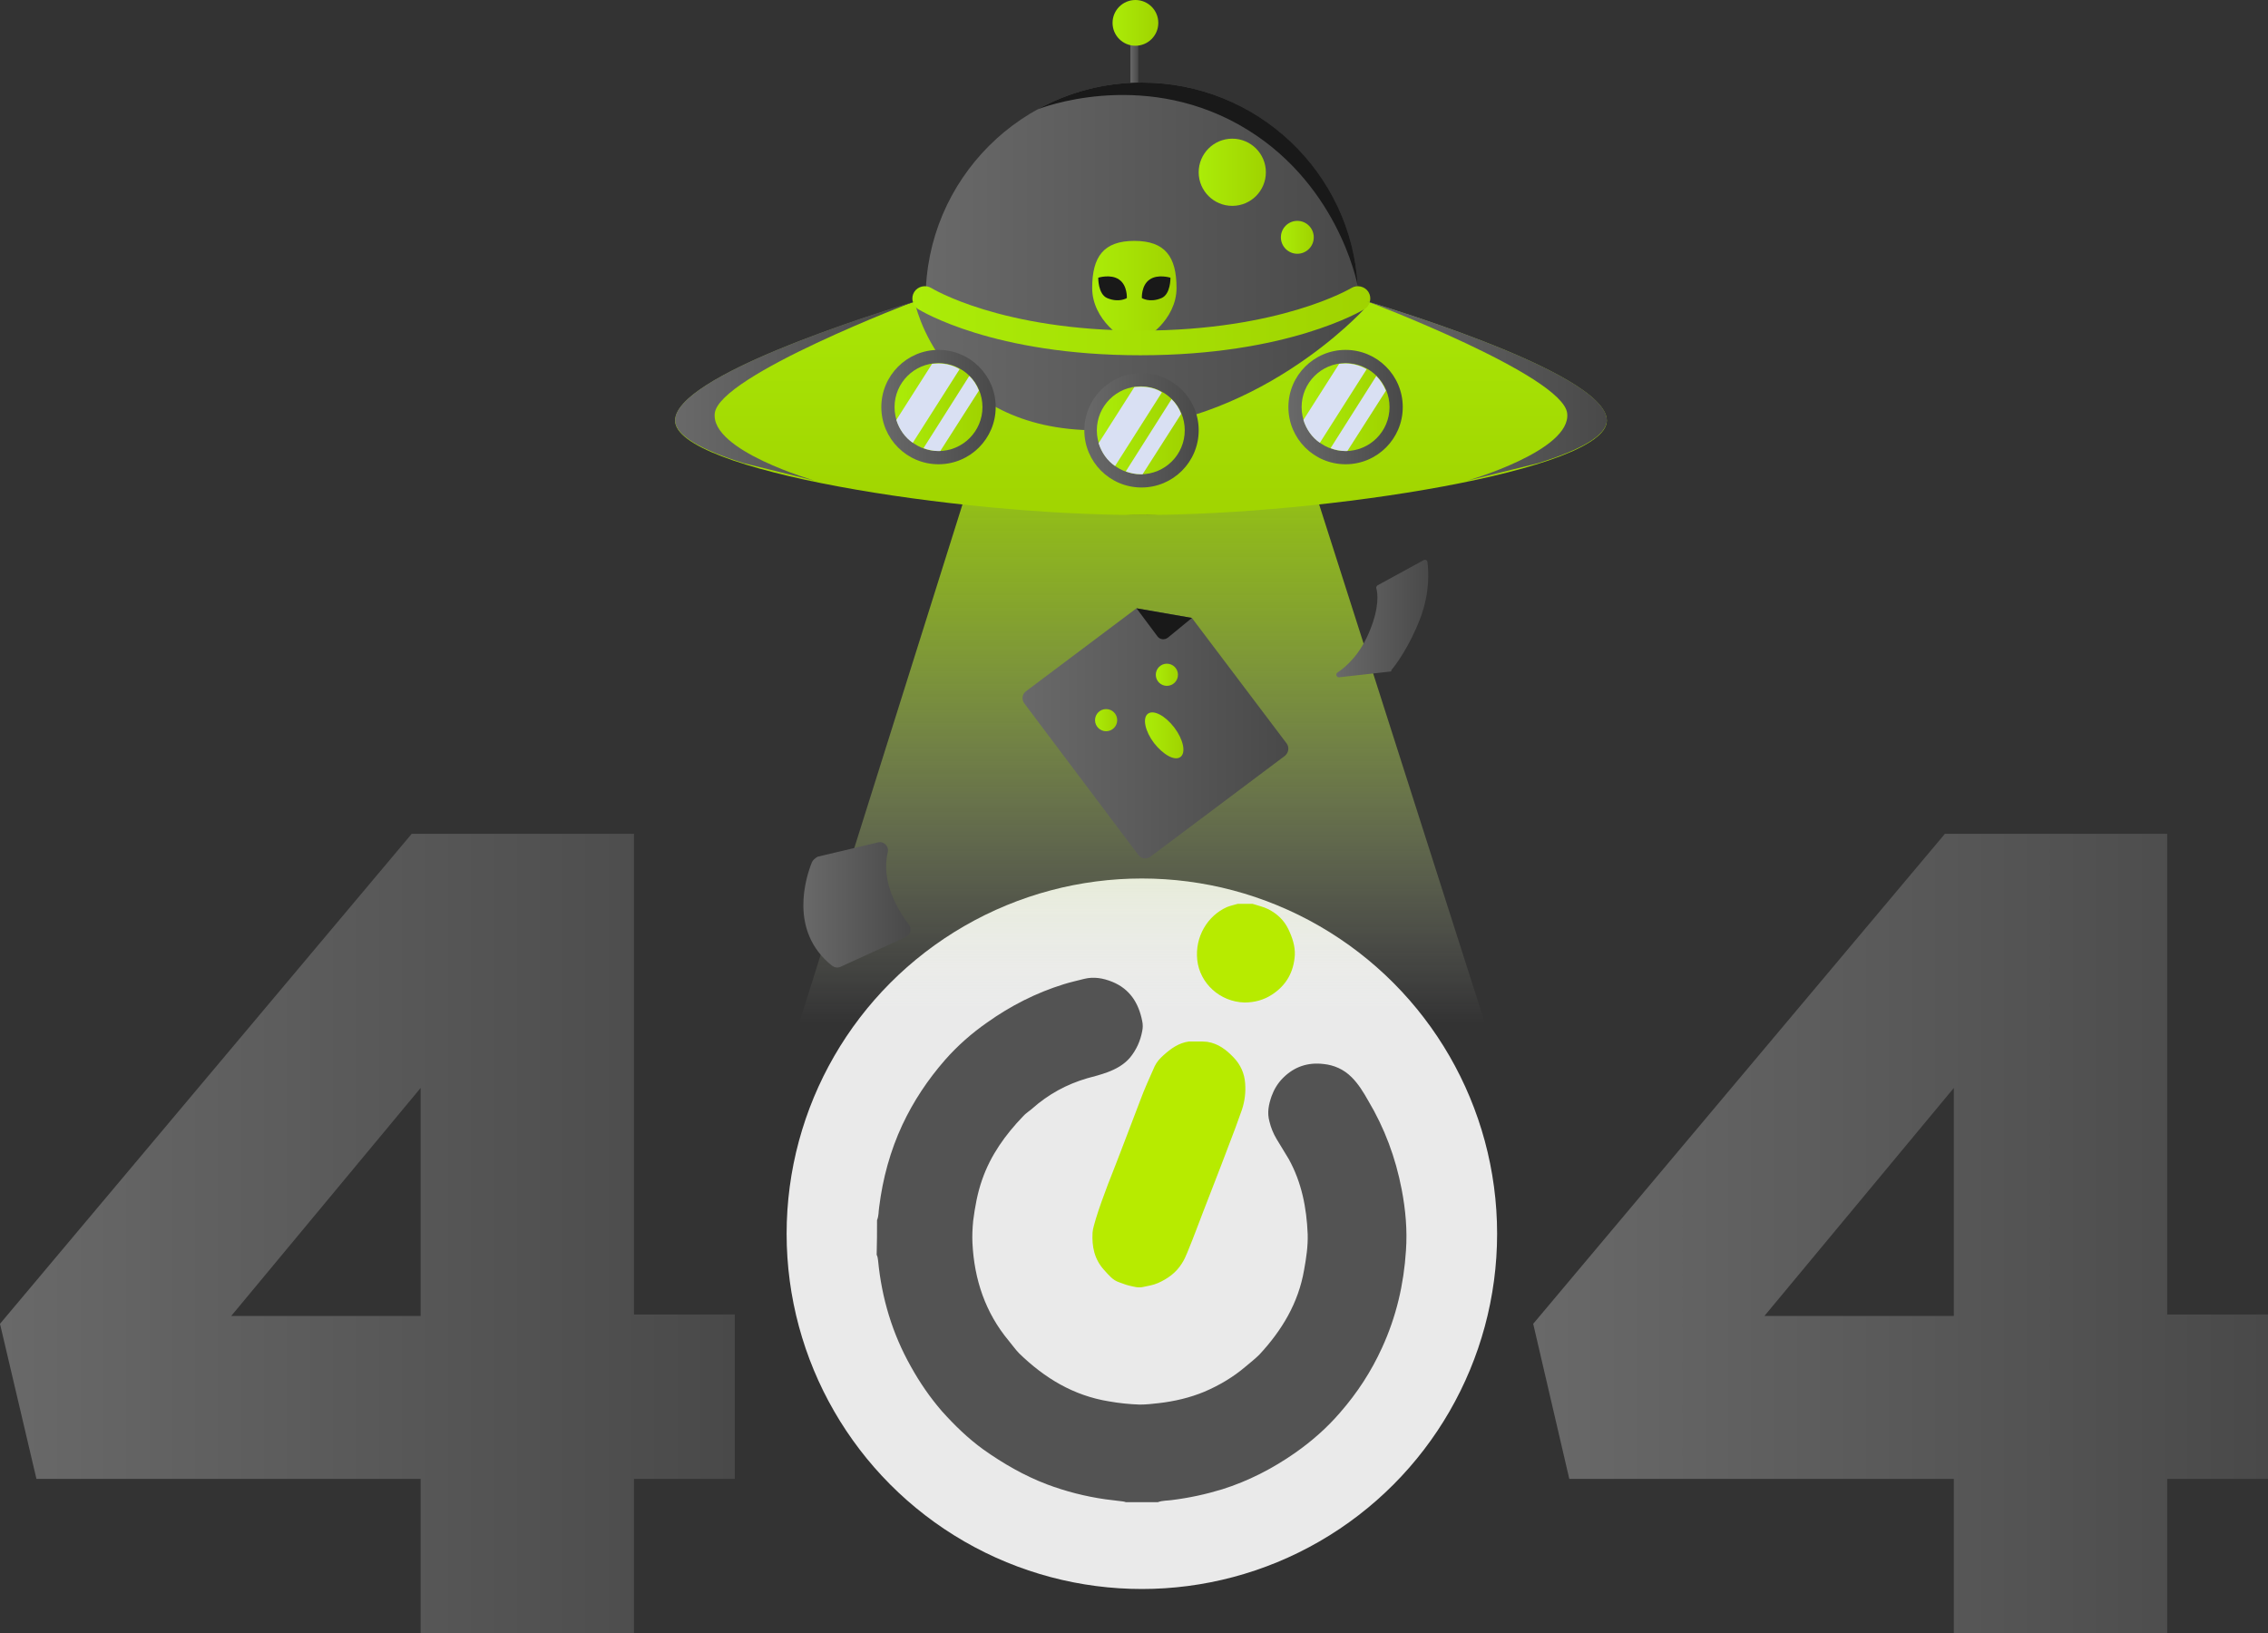 <?xml version="1.0" encoding="utf-8"?>
<!-- Generator: Adobe Illustrator 23.0.2, SVG Export Plug-In . SVG Version: 6.00 Build 0)  -->
<svg version="1.1" id="Layer_1" xmlns="http://www.w3.org/2000/svg" xmlns:xlink="http://www.w3.org/1999/xlink" x="0px" y="0px"
	 viewBox="0 0 634.6 457" style="enable-background:new 0 0 634.6 457;" xml:space="preserve">
<rect x="0" y="0" width="634.6" height="457" fill="#333333" stroke="none"/>
<style type="text/css">
	.st0{fill:#EAEAEA;}
	.st1{fill:url(#XMLID_25_);}
	.st2{fill:url(#XMLID_26_);}
	.st3{fill:url(#XMLID_27_);}
	.st4{fill:url(#XMLID_28_);}
	.st5{fill:url(#XMLID_29_);}
	.st6{fill:url(#XMLID_30_);}
	.st7{fill:url(#SVGID_1_);}
	.st8{fill:url(#XMLID_31_);}
	.st9{fill:url(#XMLID_32_);}
	.st10{fill:#191919;}
	.st11{fill:url(#XMLID_33_);}
	.st12{fill:url(#XMLID_34_);}
	.st13{fill:url(#XMLID_35_);}
	.st14{fill:url(#XMLID_36_);}
	.st15{fill:url(#XMLID_37_);}
	.st16{fill:url(#XMLID_38_);}
	.st17{fill:url(#XMLID_39_);}
	.st18{fill:url(#XMLID_40_);}
	.st19{fill:url(#XMLID_41_);}
	.st20{fill:url(#XMLID_42_);}
	.st21{fill:url(#XMLID_43_);}
	.st22{fill:url(#XMLID_44_);}
	.st23{fill:url(#XMLID_45_);}
	.st24{fill:#D9E0F3;}
	.st25{fill:url(#XMLID_46_);}
	.st26{fill:url(#XMLID_47_);}
	.st27{fill:url(#XMLID_48_);}
	.st28{fill:url(#XMLID_49_);}
	.st29{fill:#535353;}
	.st30{fill:#B7EB00;}
</style>
<g>
	<circle id="XMLID_24_" class="st0" cx="319.5" cy="345.2" r="99.4"/>
	<g id="XMLID_233_">
		<linearGradient id="XMLID_25_" gradientUnits="userSpaceOnUse" x1="0" y1="345.15" x2="205.613" y2="345.15">
			<stop  offset="0" style="stop-color:#696969"/>
			<stop  offset="1" style="stop-color:#494949"/>
		</linearGradient>
		<path id="XMLID_237_" class="st1" d="M117.7,413.8H10.2L0,370.4l115.2-137.1h62.2v134.5h28.2v46h-28.2V457h-59.7V413.8z
			 M117.7,368.2v-63.8l-53,63.8H117.7z"/>
		<linearGradient id="XMLID_26_" gradientUnits="userSpaceOnUse" x1="428.976" y1="345.15" x2="634.59" y2="345.15">
			<stop  offset="0" style="stop-color:#696969"/>
			<stop  offset="1" style="stop-color:#494949"/>
		</linearGradient>
		<path id="XMLID_234_" class="st2" d="M546.7,413.8H439.1L429,370.4l115.2-137.1h62.2v134.5h28.2v46h-28.2V457h-59.7V413.8z
			 M546.7,368.2v-63.8l-53,63.8H546.7z"/>
	</g>
	<g id="XMLID_23_">
		<linearGradient id="XMLID_27_" gradientUnits="userSpaceOnUse" x1="319.546" y1="103.876" x2="319.546" y2="286.262">
			<stop  offset="4.741732e-07" style="stop-color:#A6E004"/>
			<stop  offset="0.117" style="stop-color:#A8E108;stop-opacity:0.883"/>
			<stop  offset="0.242" style="stop-color:#ACE215;stop-opacity:0.758"/>
			<stop  offset="0.372" style="stop-color:#B4E52B;stop-opacity:0.628"/>
			<stop  offset="0.504" style="stop-color:#BEE949;stop-opacity:0.496"/>
			<stop  offset="0.639" style="stop-color:#CCED70;stop-opacity:0.361"/>
			<stop  offset="0.775" style="stop-color:#DDF39F;stop-opacity:0.225"/>
			<stop  offset="0.911" style="stop-color:#F1FAD7;stop-opacity:8.896375e-02"/>
			<stop  offset="1" style="stop-color:#FFFFFF;stop-opacity:0"/>
		</linearGradient>
		<polygon id="XMLID_12_" class="st3" points="357.2,103.9 326.5,103.9 281,104 223.6,286.3 326.5,286.3 415.5,286.3 		"/>
		<linearGradient id="XMLID_28_" gradientUnits="userSpaceOnUse" x1="259.062" y1="83.556" x2="380.031" y2="83.556">
			<stop  offset="0" style="stop-color:#696969"/>
			<stop  offset="1" style="stop-color:#494949"/>
		</linearGradient>
		<circle id="XMLID_2_" class="st4" cx="319.5" cy="83.6" r="60.5"/>
		<linearGradient id="XMLID_29_" gradientUnits="userSpaceOnUse" x1="319.213" y1="64.748" x2="319.213" y2="148.346">
			<stop  offset="0" style="stop-color:#ABEC08"/>
			<stop  offset="1" style="stop-color:#A0D300"/>
		</linearGradient>
		<path id="XMLID_8_" class="st5" d="M379.9,83.6c0,0-20.1,12.4-60.8,12.4s-60.3-12.4-60.3-12.4s-69.9,20.1-69.9,34.1
			c0,13.9,78.4,26.4,130.2,26.4s130.5-12.5,130.5-26.4C449.6,103.7,379.9,83.6,379.9,83.6z"/>
		<linearGradient id="XMLID_30_" gradientUnits="userSpaceOnUse" x1="255.943" y1="102.363" x2="381.726" y2="102.363">
			<stop  offset="0" style="stop-color:#696969"/>
			<stop  offset="1" style="stop-color:#494949"/>
		</linearGradient>
		<path id="XMLID_17_" class="st6" d="M255.9,84.3c0,0,6.9,36.1,51,36.1s74.8-33.9,74.8-33.9s-19.1,6-62.6,6S255.9,84.3,255.9,84.3z
			"/>
		<g id="XMLID_6_">
			<linearGradient id="SVGID_1_" gradientUnits="userSpaceOnUse" x1="316.268" y1="14.851" x2="318.448" y2="14.851">
				<stop  offset="0" style="stop-color:#696969"/>
				<stop  offset="1" style="stop-color:#494949"/>
			</linearGradient>
			<rect x="316.3" y="6.2" class="st7" width="2.2" height="17.3"/>
		</g>
		<linearGradient id="XMLID_31_" gradientUnits="userSpaceOnUse" x1="311.289" y1="6.407" x2="324.103" y2="6.407">
			<stop  offset="0" style="stop-color:#ABEC08"/>
			<stop  offset="1" style="stop-color:#A0D300"/>
		</linearGradient>
		<circle id="XMLID_5_" class="st8" cx="317.7" cy="6.4" r="6.4"/>
		<g id="XMLID_58_">
			<linearGradient id="XMLID_32_" gradientUnits="userSpaceOnUse" x1="286.141" y1="205.189" x2="360.471" y2="205.189">
				<stop  offset="0" style="stop-color:#696969"/>
				<stop  offset="1" style="stop-color:#494949"/>
			</linearGradient>
			<path id="XMLID_4_" class="st9" d="M359.5,211.5l-37.6,28.2c-1.1,0.8-2.6,0.6-3.4-0.5l-31.9-42.4c-0.8-1.1-0.6-2.6,0.5-3.4
				l30.9-23.2l15.5,2.7L360,208C360.8,209.1,360.6,210.6,359.5,211.5z"/>
			<path id="XMLID_9_" class="st10" d="M318,170.2l15.5,2.7l-6.7,5.5c-0.9,0.7-2.2,0.6-2.9-0.3L318,170.2z"/>
			<g id="XMLID_10_">
				<linearGradient id="XMLID_33_" gradientUnits="userSpaceOnUse" x1="306.394" y1="201.549" x2="312.641" y2="201.549">
					<stop  offset="0" style="stop-color:#ABEC08"/>
					<stop  offset="1" style="stop-color:#A0D300"/>
				</linearGradient>
				<circle id="XMLID_7_" class="st11" cx="309.5" cy="201.5" r="3.1"/>
				<linearGradient id="XMLID_34_" gradientUnits="userSpaceOnUse" x1="323.41" y1="188.765" x2="329.657" y2="188.765">
					<stop  offset="0" style="stop-color:#ABEC08"/>
					<stop  offset="1" style="stop-color:#A0D300"/>
				</linearGradient>
				<circle id="XMLID_11_" class="st12" cx="326.5" cy="188.8" r="3.1"/>
			</g>
			<linearGradient id="XMLID_35_" gradientUnits="userSpaceOnUse" x1="320.49" y1="205.732" x2="331.175" y2="205.732">
				<stop  offset="0" style="stop-color:#ABEC08"/>
				<stop  offset="1" style="stop-color:#A0D300"/>
			</linearGradient>
			<path id="XMLID_13_" class="st13" d="M328.6,203.6c2.5,3.3,3.3,7,1.7,8.2c-1.6,1.2-4.8-0.6-7.4-3.9c-2.5-3.3-3.3-7-1.7-8.2
				S326.1,200.3,328.6,203.6z"/>
		</g>
		<linearGradient id="XMLID_36_" gradientUnits="userSpaceOnUse" x1="373.92" y1="173.114" x2="399.823" y2="173.114">
			<stop  offset="0" style="stop-color:#696969"/>
			<stop  offset="1" style="stop-color:#494949"/>
		</linearGradient>
		<path id="XMLID_14_" class="st14" d="M389,187.9l-14.3,1.6c-0.7,0.1-1.1-0.9-0.5-1.3c2.7-1.8,6.5-5.3,9.1-11.8
			c2.7-6.6,2.2-10.5,1.8-11.8c-0.1-0.3,0.1-0.6,0.3-0.8l13-7.1c0.4-0.2,0.9,0,1,0.5c0.3,2.3,0.8,8.4-2,15.8
			c-3,7.9-7.1,13.4-8.1,14.5C389.4,187.8,389.2,187.9,389,187.9z"/>
		<linearGradient id="XMLID_37_" gradientUnits="userSpaceOnUse" x1="224.794" y1="253.273" x2="254.698" y2="253.273">
			<stop  offset="0" style="stop-color:#696969"/>
			<stop  offset="1" style="stop-color:#494949"/>
		</linearGradient>
		<path id="XMLID_15_" class="st15" d="M227.2,241.2c-1.7,4.2-6.6,19.3,5.6,29c0.7,0.5,1.6,0.7,2.4,0.3l18.2-8.3
			c1.3-0.6,1.8-2.3,0.9-3.5c-2.9-3.8-7.9-11.9-5.9-20.2c0.4-1.7-1.1-3.2-2.7-2.8l-16.9,4C228.1,240.1,227.5,240.6,227.2,241.2z"/>
		<linearGradient id="XMLID_38_" gradientUnits="userSpaceOnUse" x1="246.685" y1="113.927" x2="278.588" y2="113.927">
			<stop  offset="0" style="stop-color:#696969"/>
			<stop  offset="1" style="stop-color:#494949"/>
		</linearGradient>
		<circle id="XMLID_61_" class="st16" cx="262.6" cy="113.9" r="16"/>
		<linearGradient id="XMLID_39_" gradientUnits="userSpaceOnUse" x1="360.505" y1="113.927" x2="392.408" y2="113.927">
			<stop  offset="0" style="stop-color:#696969"/>
			<stop  offset="1" style="stop-color:#494949"/>
		</linearGradient>
		<circle id="XMLID_60_" class="st17" cx="376.5" cy="113.9" r="16"/>
		<linearGradient id="XMLID_40_" gradientUnits="userSpaceOnUse" x1="364.206" y1="113.927" x2="388.706" y2="113.927">
			<stop  offset="0" style="stop-color:#ABEC08"/>
			<stop  offset="1" style="stop-color:#A0D300"/>
		</linearGradient>
		<circle id="XMLID_18_" class="st18" cx="376.5" cy="113.9" r="12.3"/>
		<linearGradient id="XMLID_41_" gradientUnits="userSpaceOnUse" x1="303.473" y1="120.404" x2="335.375" y2="120.404">
			<stop  offset="0" style="stop-color:#696969"/>
			<stop  offset="1" style="stop-color:#494949"/>
		</linearGradient>
		<circle id="XMLID_59_" class="st19" cx="319.4" cy="120.4" r="16"/>
		<linearGradient id="XMLID_42_" gradientUnits="userSpaceOnUse" x1="335.375" y1="48.227" x2="354.169" y2="48.227">
			<stop  offset="0" style="stop-color:#ABEC08"/>
			<stop  offset="1" style="stop-color:#A0D300"/>
		</linearGradient>
		<circle id="XMLID_70_" class="st20" cx="344.8" cy="48.2" r="9.4"/>
		<linearGradient id="XMLID_43_" gradientUnits="userSpaceOnUse" x1="358.364" y1="66.437" x2="367.6" y2="66.437">
			<stop  offset="0" style="stop-color:#ABEC08"/>
			<stop  offset="1" style="stop-color:#A0D300"/>
		</linearGradient>
		<circle id="XMLID_72_" class="st21" cx="363" cy="66.4" r="4.6"/>
		<g id="XMLID_22_">
			<linearGradient id="XMLID_44_" gradientUnits="userSpaceOnUse" x1="305.542" y1="81.542" x2="329.173" y2="81.542">
				<stop  offset="0" style="stop-color:#ABEC08"/>
				<stop  offset="1" style="stop-color:#A0D300"/>
			</linearGradient>
			<path id="XMLID_21_" class="st22" d="M317.4,67.4c-8.6,0-11.8,4.4-11.8,13.2s8.7,15,11.8,15s11.8-6.2,11.8-15
				S326,67.4,317.4,67.4z"/>
			<g id="XMLID_20_">
				<path id="XMLID_16_" class="st10" d="M319.5,83.4c0,0-0.2-3.6,2.2-5.2c2.3-1.6,5.8-0.5,5.8-0.5s0.1,4.6-2.5,5.7
					C321.7,84.8,319.5,83.4,319.5,83.4z"/>
				<path id="XMLID_19_" class="st10" d="M315.3,83.4c0,0,0.2-3.6-2.2-5.2c-2.3-1.6-5.8-0.5-5.8-0.5s-0.1,4.6,2.5,5.7
					C313.1,84.8,315.3,83.4,315.3,83.4z"/>
			</g>
		</g>
		<g id="XMLID_71_">
			<linearGradient id="XMLID_45_" gradientUnits="userSpaceOnUse" x1="255.309" y1="89.753" x2="383.373" y2="89.753">
				<stop  offset="0" style="stop-color:#ABEC08"/>
				<stop  offset="1" style="stop-color:#A0D300"/>
			</linearGradient>
			<path id="XMLID_74_" class="st23" d="M319.1,99.4c-41.2,0-61.3-12.4-62.2-12.9c-1.6-1-2.1-3.2-1.1-4.8c1-1.6,3.2-2.1,4.8-1.1
				c0.2,0.1,19.4,11.9,58.5,11.9c39.1,0,58.8-11.8,59-11.9c1.6-1,3.8-0.5,4.8,1.1c1,1.6,0.5,3.8-1.1,4.8
				C380.9,87,360.3,99.4,319.1,99.4z"/>
		</g>
		<path id="XMLID_82_" class="st24" d="M376.5,101.7c-0.6,0-1.2,0.1-1.8,0.1l-10,15.7c0.8,2.6,2.4,4.9,4.6,6.4l13.1-20.6
			C380.7,102.3,378.6,101.7,376.5,101.7z"/>
		<path id="XMLID_81_" class="st24" d="M385.1,105.2l-12.8,20.2c1.3,0.5,2.8,0.8,4.2,0.8c0.2,0,0.4,0,0.5,0l10.8-16.9
			C387.1,107.7,386.2,106.3,385.1,105.2z"/>
		<g id="XMLID_73_">
			<linearGradient id="XMLID_46_" gradientUnits="userSpaceOnUse" x1="306.976" y1="120.404" x2="331.476" y2="120.404">
				<stop  offset="0" style="stop-color:#ABEC08"/>
				<stop  offset="1" style="stop-color:#A0D300"/>
			</linearGradient>
			<circle id="XMLID_84_" class="st25" cx="319.2" cy="120.4" r="12.3"/>
			<path id="XMLID_80_" class="st24" d="M319.2,108.2c-0.6,0-1.2,0.1-1.8,0.1l-10,15.7c0.8,2.6,2.4,4.9,4.6,6.4l13.1-20.6
				C323.5,108.7,321.4,108.2,319.2,108.2z"/>
			<path id="XMLID_75_" class="st24" d="M327.8,111.7L315,131.9c1.3,0.5,2.8,0.8,4.2,0.8c0.2,0,0.4,0,0.5,0l10.8-16.9
				C329.9,114.2,329,112.8,327.8,111.7z"/>
		</g>
		<g id="XMLID_89_">
			<linearGradient id="XMLID_47_" gradientUnits="userSpaceOnUse" x1="250.386" y1="113.927" x2="274.886" y2="113.927">
				<stop  offset="0" style="stop-color:#ABEC08"/>
				<stop  offset="1" style="stop-color:#A0D300"/>
			</linearGradient>
			<circle id="XMLID_93_" class="st26" cx="262.6" cy="113.9" r="12.3"/>
			<path id="XMLID_92_" class="st24" d="M262.6,101.7c-0.6,0-1.2,0.1-1.8,0.1l-10,15.7c0.8,2.6,2.4,4.9,4.6,6.4l13.1-20.6
				C266.9,102.3,264.8,101.7,262.6,101.7z"/>
			<path id="XMLID_90_" class="st24" d="M271.2,105.2l-12.8,20.2c1.3,0.5,2.8,0.8,4.2,0.8c0.2,0,0.4,0,0.5,0l10.8-16.9
				C273.3,107.7,272.4,106.3,271.2,105.2z"/>
		</g>
		<path id="XMLID_114_" class="st10" d="M319.5,23.1c-10.6,0-20.5,2.7-29.2,7.5c0.8-0.3,28.5-11.2,56.2,4.2
			c27.6,15.4,33.2,44.2,33.4,45.2C378.1,48.3,351.8,23.1,319.5,23.1z"/>
		<linearGradient id="XMLID_48_" gradientUnits="userSpaceOnUse" x1="382.483" y1="109.418" x2="449.562" y2="109.418">
			<stop  offset="0" style="stop-color:#696969"/>
			<stop  offset="1" style="stop-color:#494949"/>
		</linearGradient>
		<path id="XMLID_115_" class="st27" d="M449.6,117.6c0-12.3-54.5-29.5-67.1-33.3l0,0c0,0,54.7,20.7,56,31.3
			c1.3,10.5-28,18.9-28,18.9c0,0,0,0,0,0l19.9-4.9C442.2,125.9,449.6,121.9,449.6,117.6z"/>
		<linearGradient id="XMLID_49_" gradientUnits="userSpaceOnUse" x1="188.864" y1="109.418" x2="255.943" y2="109.418">
			<stop  offset="0" style="stop-color:#696969"/>
			<stop  offset="1" style="stop-color:#494949"/>
		</linearGradient>
		<path id="XMLID_1_" class="st28" d="M188.9,117.6c0-12.3,54.5-29.5,67.1-33.3l0,0c0,0-54.7,20.7-56,31.3
			c-1.3,10.5,28,18.9,28,18.9h0l-19.9-4.9C196.3,125.9,188.9,121.9,188.9,117.6z"/>
	</g>
	<g>
		<path class="st29" d="M245.4,341.4c0.5-1.2,0.4-2.4,0.6-3.7c1-8,3.1-15.7,6.5-23c3.1-6.6,7.1-12.6,11.9-18.1
			c3.5-4,7.5-7.5,11.8-10.5c6.6-4.7,13.7-8.3,21.4-10.7c1.9-0.6,3.8-1,5.7-1.5c2.8-0.7,5.4-0.2,7.9,0.8c4.9,2,7.4,5.9,8.4,11
			c0.2,0.9,0.2,1.9,0,2.8c-0.5,2.7-1.6,5.2-3.4,7.4c-1.7,2-3.9,3.2-6.3,4.1c-1.9,0.7-3.8,1.2-5.7,1.7c-5.8,1.7-10.9,4.5-15.4,8.5
			c-0.8,0.7-1.8,1.3-2.5,2.1c-5,5.2-9.1,10.9-11.5,17.8c-1.3,3.7-2,7.6-2.5,11.5c-0.2,2.1-0.3,4.2-0.2,6.2
			c0.5,10.2,3.6,19.5,10.2,27.4c1,1.2,1.9,2.5,2.9,3.5c7.1,6.9,15.2,11.8,25.1,13.4c2.8,0.5,5.7,0.8,8.6,0.9c1.8,0,3.6-0.2,5.3-0.4
			c4.4-0.5,8.7-1.5,12.8-3.2c4.2-1.8,8.1-4.1,11.6-7.1c1.3-1.1,2.6-2.1,3.8-3.3c6.3-6.8,10.9-14.4,12.5-23.7c0.6-3.3,1.1-6.6,1-10
			c-0.3-7.4-1.7-14.5-5.3-21c-1.1-1.9-2.3-3.7-3.4-5.6c-0.9-1.5-1.6-3.2-2-4.9c-0.7-2.5-0.2-4.8,0.6-7.1c0.7-1.9,1.7-3.6,3.2-5.1
			c3.2-3.2,7-4.4,11.3-3.9c3,0.3,5.7,1.5,7.9,3.7c1.9,1.9,3.3,4.2,4.6,6.5c4.6,7.7,7.7,16,9.4,24.9c1.1,5.7,1.6,11.4,1.2,17.1
			c-0.6,9.4-2.7,18.5-6.7,27.2c-3,6.6-6.9,12.6-11.7,18.1c-3.7,4.3-7.9,8-12.6,11.3c-6.3,4.4-13.1,7.9-20.4,10.2
			c-4.6,1.4-9.2,2.4-14,3c-1.3,0.2-2.7,0.1-4,0.6c-3,0-6,0-9,0c-0.3-0.1-0.6-0.2-0.8-0.2c-1.6-0.2-3.3-0.4-4.9-0.6
			c-5.6-0.8-11.1-2.2-16.4-4.2c-6.3-2.4-12.2-5.8-17.7-9.7c-4.3-3.1-8.1-6.8-11.6-10.7c-3.3-3.8-6.2-8-8.7-12.5
			c-5.2-9.2-8.2-19.2-9.2-29.7c-0.1-0.5-0.1-1.1-0.4-1.6C245.4,347.8,245.4,344.6,245.4,341.4z"/>
		<path class="st30" d="M350.5,252.9c1.5,0.5,3,0.8,4.4,1.5c2.5,1.3,4.4,3.1,5.6,5.6c1.1,2.3,1.9,4.7,1.8,7.2
			c-0.3,4.8-2.4,8.5-6.4,11.1c-2.3,1.5-4.9,2.2-7.7,2.2c-6.9-0.2-12.5-5.4-13.2-11.9c-0.7-6.5,2.9-12.4,8.3-14.8c1-0.4,2-0.6,3-0.9
			C347.8,252.9,349.1,252.9,350.5,252.9z"/>
		<path class="st30" d="M335.1,291.4c0.9,0,1.8,0,2.7,0.1c3.1,0.5,5.3,2.2,7.4,4.4c1.9,2,3,4.4,3.2,7.2c0.2,2.5-0.1,5-0.9,7.4
			c-0.6,1.7-1.2,3.4-1.8,5c-2.6,6.9-5.2,13.7-7.9,20.6c-1.9,4.8-3.6,9.6-5.6,14.4c-0.4,1-0.9,2.1-1.5,3c-1.6,2.6-4,4.3-6.7,5.5
			c-1.4,0.6-2.8,0.8-4.2,1.1c-1.3,0.3-2.6-0.1-3.9-0.4c-0.9-0.2-1.8-0.6-2.7-0.9c-1.9-0.6-3-2.1-4.3-3.5c-2.7-3-3.4-6.5-3.2-10.4
			c0.1-1.3,0.6-2.6,0.9-3.8c1-3.3,2.2-6.5,3.4-9.7c3.1-7.8,6-15.6,9-23.4c1.2-3.3,2.7-6.5,4.1-9.7c0.6-1.2,1.4-2.1,2.4-3
			c2.1-1.9,4.3-3.5,7.2-3.9C333.5,291.4,334.3,291.4,335.1,291.4z"/>
	</g>
</g>
</svg>
